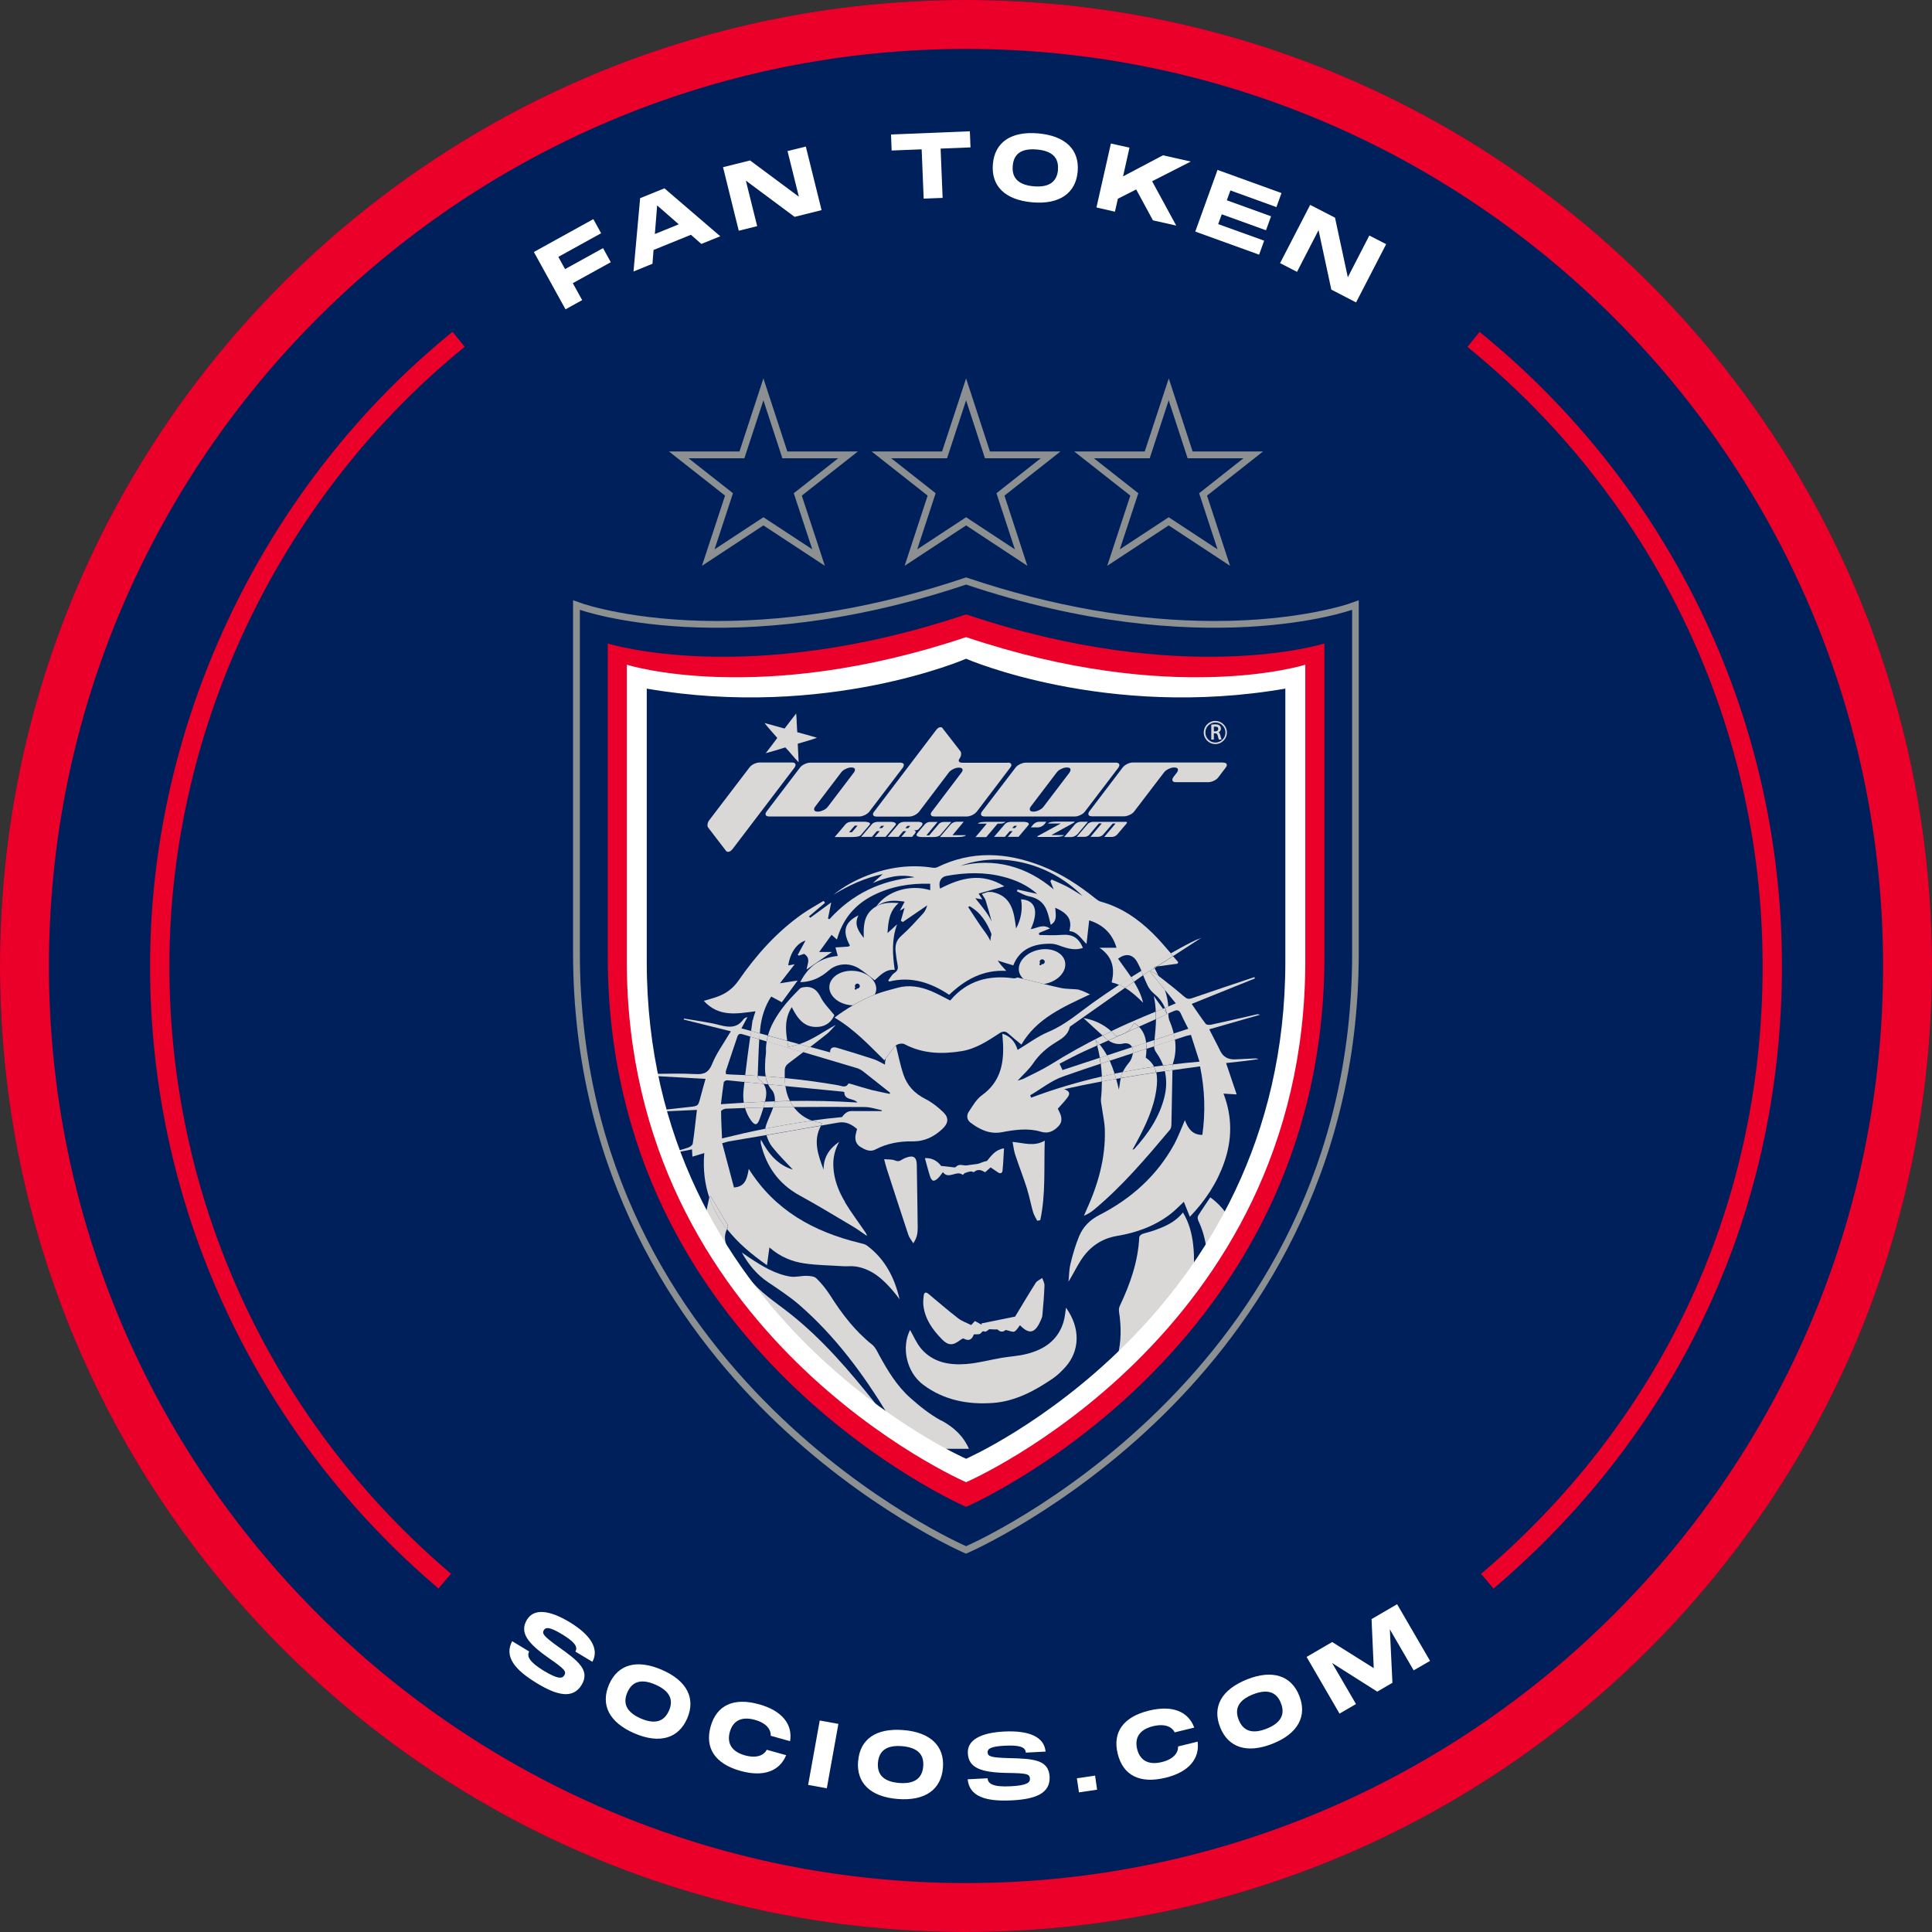 <svg xmlns="http://www.w3.org/2000/svg" width="100" height="100" viewBox="0 0 100 100" fill="none"><rect x="0" y="0" width="100" height="100" fill="#333333" stroke="none"/><g clip-path="url(#clip0_101_22112)"><path d="M50 100C77.614 100 100 77.614 100 50C100 22.386 77.614 0 50 0C22.386 0 0 22.386 0 50C0 77.614 22.386 100 50 100Z" fill="#00205C"></path><path d="M50 2.533C76.171 2.533 97.467 23.829 97.467 50C97.467 76.171 76.171 97.467 50 97.467C23.829 97.467 2.533 76.171 2.533 50C2.533 23.829 23.829 2.533 50 2.533ZM50 0C22.386 0 0 22.386 0 50C0 77.614 22.386 100 50 100C77.614 100 100 77.614 100 50C100 22.386 77.614 0 50 0Z" fill="#EA0029"></path><path d="M70.338 31.067L69.867 31.233C69.843 31.243 67.276 32.143 62.871 32.143C58.791 32.143 54.5 31.395 50.119 29.924L50.005 29.886L49.891 29.924C45.51 31.395 41.214 32.143 37.133 32.143C32.729 32.143 30.162 31.243 30.133 31.233L29.662 31.067V49.343C29.662 60.867 35.153 68.686 39.762 73.214C44.748 78.119 49.814 80.333 49.862 80.357L50 80.419L50.138 80.357C50.191 80.333 55.252 78.119 60.233 73.214C64.838 68.681 70.329 60.862 70.329 49.343V31.067H70.338Z" fill="#8C9091"></path><path d="M46.824 29.286L50.005 27.195L53.176 29.286L51.991 25.653L54.891 23.367H51.238L50.005 19.586L48.762 23.367H45.114L48.014 25.653L46.824 29.286Z" fill="#8C9091"></path><path d="M36.333 29.286L39.514 27.195L42.695 29.286L41.5 25.653L44.405 23.367H40.752L39.514 19.586L38.276 23.367H34.624L37.529 25.653L36.333 29.286Z" fill="#8C9091"></path><path d="M57.31 29.286L60.491 27.195L63.667 29.286L62.476 25.653L65.376 23.367H61.729L60.495 19.586L59.252 23.367H55.6L58.505 25.653L57.31 29.286Z" fill="#8C9091"></path><path d="M50.005 30.257C37.791 34.357 30.014 31.562 30.014 31.562V49.338C30.014 71.405 50.005 80.029 50.005 80.029C50.005 80.029 69.986 71.405 69.986 49.338V31.562C69.986 31.562 62.219 34.357 50.005 30.257Z" fill="#00205C"></path><path d="M53.871 23.719H50.981L50.005 20.719L49.019 23.719H46.129L48.429 25.529L47.476 28.433L50.005 26.772L52.529 28.433L51.576 25.529L53.871 23.719Z" fill="#00205C"></path><path d="M43.386 23.719H40.495L39.514 20.719L38.529 23.719H35.638L37.938 25.529L36.986 28.433L39.514 26.772L42.043 28.433L41.086 25.529L43.386 23.719Z" fill="#00205C"></path><path d="M64.362 23.719H61.471L60.491 20.719L59.51 23.719H56.619L58.919 25.529L57.962 28.433L60.491 26.772L63.019 28.433L62.067 25.529L64.362 23.719Z" fill="#00205C"></path><path d="M50.005 31.8C38.667 35.605 31.457 33.305 31.457 33.305V49.51C31.457 69.991 50.005 77.996 50.005 77.996C50.005 77.996 68.552 69.991 68.552 49.51V33.305C68.552 33.305 61.338 35.605 50.005 31.8ZM67.457 49.548C67.457 69.081 50.005 76.715 50.005 76.715C50.005 76.715 32.548 69.076 32.548 49.548V34.615C42.367 36.31 50.005 32.981 50.005 32.981C50.005 32.981 57.638 36.31 67.457 34.615V49.548Z" fill="#EA0029"></path><path d="M37.91 43.953C37.838 44.043 37.767 44.091 37.686 44.091C37.643 44.091 37.61 44.076 37.581 44.043L36.667 42.852C36.633 42.819 36.619 42.772 36.619 42.71C36.619 42.619 36.648 42.538 36.7 42.467L38.795 39.719C38.848 39.648 38.924 39.591 39.029 39.538C39.133 39.491 39.233 39.467 39.324 39.467H40.991C41.114 39.467 41.176 39.51 41.176 39.595C41.176 39.633 41.157 39.676 41.129 39.724L37.91 43.957V43.953Z" fill="#D9D8D6"></path><path d="M46.586 39.472C46.714 39.472 46.781 39.514 46.781 39.6C46.781 39.638 46.767 39.681 46.733 39.729L45 42.005C44.948 42.076 44.871 42.134 44.767 42.186C44.662 42.234 44.567 42.262 44.481 42.262H39.819C39.691 42.262 39.624 42.219 39.624 42.134C39.624 42.096 39.643 42.053 39.672 42.01L41.405 39.734C41.457 39.662 41.533 39.605 41.638 39.553C41.743 39.505 41.838 39.476 41.924 39.476H46.586V39.472ZM44.205 39.976C44.238 39.929 44.252 39.891 44.252 39.848C44.252 39.762 44.191 39.724 44.067 39.724C43.976 39.724 43.876 39.748 43.772 39.8C43.667 39.848 43.591 39.91 43.538 39.981L42.191 41.753C42.157 41.8 42.138 41.838 42.138 41.881C42.138 41.967 42.2 42.01 42.324 42.01C42.414 42.01 42.514 41.986 42.619 41.934C42.724 41.886 42.8 41.824 42.852 41.753L44.2 39.981L44.205 39.976Z" fill="#D9D8D6"></path><path d="M52.153 39.471C52.281 39.471 52.348 39.514 52.348 39.6C52.348 39.638 52.329 39.681 52.291 39.729L50.562 42.005C50.505 42.076 50.429 42.133 50.329 42.186C50.229 42.233 50.129 42.262 50.038 42.262H48.371C48.243 42.262 48.176 42.219 48.176 42.133C48.176 42.095 48.195 42.053 48.233 42.01L49.767 39.986C49.805 39.938 49.824 39.9 49.824 39.857C49.824 39.772 49.762 39.733 49.629 39.733C49.538 39.733 49.438 39.757 49.338 39.81C49.238 39.857 49.157 39.919 49.105 39.991L47.572 42.014C47.514 42.086 47.438 42.143 47.338 42.195C47.233 42.243 47.138 42.267 47.048 42.267H45.381C45.252 42.267 45.186 42.224 45.186 42.138C45.186 42.1 45.205 42.057 45.243 42.014L48.462 37.776C48.533 37.686 48.605 37.638 48.686 37.638C48.729 37.638 48.757 37.653 48.781 37.686L49.705 38.876C49.733 38.91 49.748 38.957 49.748 39.019C49.748 39.105 49.719 39.186 49.667 39.262C49.638 39.295 49.624 39.329 49.624 39.362C49.624 39.443 49.691 39.481 49.833 39.481H52.167L52.153 39.471Z" fill="#D9D8D6"></path><path d="M57.743 39.472C57.871 39.472 57.938 39.514 57.938 39.6C57.938 39.638 57.919 39.681 57.891 39.729L56.157 42.005C56.105 42.076 56.029 42.134 55.924 42.186C55.819 42.234 55.724 42.262 55.638 42.262H50.971C50.843 42.262 50.776 42.219 50.776 42.134C50.776 42.096 50.791 42.053 50.824 42.01L52.562 39.734C52.614 39.662 52.691 39.605 52.795 39.553C52.9 39.505 52.995 39.476 53.081 39.476H57.743V39.472ZM55.362 39.976C55.395 39.929 55.41 39.891 55.41 39.848C55.41 39.762 55.348 39.724 55.224 39.724C55.133 39.724 55.033 39.748 54.929 39.8C54.824 39.848 54.748 39.91 54.695 39.981L53.348 41.753C53.314 41.8 53.3 41.838 53.3 41.881C53.3 41.967 53.362 42.01 53.486 42.01C53.581 42.01 53.676 41.986 53.781 41.934C53.886 41.886 53.962 41.824 54.014 41.753L55.362 39.981V39.976Z" fill="#D9D8D6"></path><path d="M63.305 39.472C63.433 39.472 63.5 39.514 63.5 39.6C63.5 39.638 63.481 39.681 63.443 39.729L63.062 40.233C63.01 40.305 62.933 40.362 62.829 40.414C62.724 40.462 62.629 40.486 62.533 40.486H60.867C60.743 40.486 60.681 40.443 60.681 40.357C60.681 40.319 60.695 40.276 60.729 40.229L60.924 39.976C60.957 39.929 60.971 39.891 60.971 39.848C60.971 39.762 60.905 39.724 60.776 39.724C60.686 39.724 60.59 39.748 60.486 39.8C60.381 39.848 60.305 39.91 60.252 39.976L58.71 41.995C58.657 42.067 58.581 42.129 58.476 42.176C58.371 42.224 58.276 42.252 58.181 42.252H56.519C56.395 42.252 56.333 42.21 56.333 42.124C56.333 42.086 56.348 42.043 56.381 42L58.11 39.724C58.162 39.653 58.243 39.595 58.343 39.543C58.443 39.495 58.543 39.467 58.633 39.467H63.295L63.305 39.472Z" fill="#D9D8D6"></path><path d="M41.21 36.934C41.243 37.252 41.238 37.576 41.267 37.9C41.61 37.991 41.948 38.081 42.286 38.186C41.962 38.31 41.619 38.391 41.291 38.495C41.305 38.814 41.319 39.138 41.338 39.457C41.095 39.21 40.891 38.934 40.648 38.686C40.31 38.791 39.976 38.895 39.633 38.986C39.833 38.724 40.038 38.462 40.233 38.195C40.01 37.938 39.781 37.691 39.572 37.424C39.919 37.514 40.262 37.614 40.61 37.71C40.81 37.453 41.005 37.186 41.21 36.929V36.934Z" fill="#D9D8D6"></path><path d="M63.162 38.053C63.148 37.986 63.119 37.934 63.076 37.905C63.143 37.872 63.195 37.805 63.195 37.715C63.195 37.653 63.172 37.596 63.129 37.557C63.076 37.51 63.005 37.491 62.9 37.491C62.834 37.491 62.762 37.495 62.71 37.505H62.695V38.281H62.829V37.957H62.9C62.943 37.957 62.967 37.967 62.986 37.986C63.005 38.005 63.019 38.038 63.033 38.086C63.053 38.181 63.072 38.243 63.086 38.272V38.281H63.233L63.219 38.253C63.219 38.253 63.186 38.157 63.162 38.053ZM62.829 37.61C62.829 37.61 62.872 37.61 62.905 37.61C62.953 37.61 62.991 37.619 63.019 37.638C63.043 37.657 63.057 37.686 63.057 37.729C63.057 37.767 63.043 37.795 63.019 37.819C62.995 37.838 62.957 37.853 62.91 37.853H62.829V37.614V37.61Z" fill="#D9D8D6"></path><path d="M63.329 37.491C63.219 37.381 63.072 37.315 62.905 37.315C62.738 37.315 62.591 37.381 62.481 37.491C62.372 37.6 62.305 37.748 62.305 37.914C62.305 38.081 62.372 38.229 62.481 38.338C62.591 38.448 62.738 38.514 62.905 38.514C63.072 38.514 63.219 38.448 63.329 38.338C63.438 38.229 63.505 38.081 63.505 37.914C63.505 37.748 63.438 37.6 63.329 37.491ZM63.276 38.281C63.181 38.376 63.053 38.434 62.91 38.434C62.767 38.434 62.633 38.376 62.543 38.281C62.448 38.186 62.391 38.057 62.391 37.914C62.391 37.772 62.448 37.638 62.543 37.548C62.638 37.453 62.767 37.395 62.91 37.395C63.053 37.395 63.186 37.453 63.276 37.548C63.372 37.643 63.429 37.772 63.429 37.914C63.429 38.057 63.372 38.191 63.276 38.281Z" fill="#D9D8D6"></path><path fill-rule="evenodd" clip-rule="evenodd" d="M61.757 64.419C61.691 63.843 61.548 63.286 61.229 62.757C60.81 63.286 60.238 63.514 59.653 63.715C59.476 63.776 59.291 63.81 59.114 63.876C59.053 63.9 58.967 63.986 58.967 64.048C58.905 65.31 58.495 66.462 57.962 67.591C57.914 67.686 57.905 67.814 57.924 67.919C58.043 68.695 58.033 69.433 57.862 70.133C59.21 68.834 60.567 67.291 61.795 65.481C61.81 65.133 61.8 64.776 61.757 64.419Z" fill="#D9D8D6"></path><path fill-rule="evenodd" clip-rule="evenodd" d="M48.714 73.529C48.138 73.214 47.61 72.795 47.119 72.357C46.424 71.738 45.943 70.943 45.5 70.129C45.4 69.943 45.3 69.724 45.143 69.6C44.252 68.891 43.581 68.01 42.976 67.057C42.772 66.738 42.529 66.433 42.257 66.167C42.148 66.057 41.919 66.043 41.748 66.038C41.467 66.033 41.176 66.119 40.905 66.076C40.119 65.948 39.453 65.538 38.8 65.105C38.662 65.014 38.529 64.919 38.395 64.829C38.738 65.443 39.162 65.967 39.748 66.362C40.295 66.733 40.852 67.095 41.352 67.524C43.219 69.143 44.672 71.105 45.948 73.205C45.986 73.267 46.019 73.329 46.057 73.391C47.057 74.086 47.934 74.614 48.605 74.99H50.153C49.857 74.324 49.372 73.876 48.724 73.524L48.714 73.529Z" fill="#D9D8D6"></path><path fill-rule="evenodd" clip-rule="evenodd" d="M55.057 68.39C54.776 69.367 54.048 69.857 53.119 70.085C52.705 70.19 52.272 70.209 51.848 70.281C51.238 70.385 50.638 70.552 50.029 70.6C49.148 70.671 48.295 70.528 47.681 69.809C47.434 69.519 47.286 69.152 47.105 68.838C46.648 69.738 46.914 71.019 47.781 71.671C48.857 72.481 50.124 72.714 51.419 72.614C52.553 72.528 53.557 71.99 54.491 71.352C54.738 71.181 54.962 70.966 55.162 70.738C55.881 69.924 55.943 68.752 55.176 67.686C55.138 67.914 55.124 68.157 55.057 68.381V68.39Z" fill="#D9D8D6"></path><path fill-rule="evenodd" clip-rule="evenodd" d="M48.738 69.305C49.076 69.652 49.31 69.662 49.7 69.362C49.752 69.324 49.838 69.266 49.871 69.281C50.186 69.457 50.329 69.286 50.405 69.067C50.538 69.057 50.648 69.076 50.729 69.038C50.81 68.995 50.824 68.857 50.981 68.924C51.033 68.948 51.148 68.833 51.205 68.8C51.319 68.805 51.414 68.809 51.505 68.814C51.553 68.814 51.619 68.8 51.643 68.824C51.814 68.99 51.967 68.914 52.057 68.838C52.262 68.881 52.41 68.962 52.505 68.919C52.624 68.862 52.7 68.705 52.795 68.595C53.257 69.071 53.557 69.019 53.838 68.409C53.886 68.305 53.943 68.195 53.953 68.081C54 67.567 54.043 67.052 54.062 66.538C54.067 66.409 53.986 66.276 53.948 66.147C53.833 66.233 53.676 66.29 53.605 66.405C53.243 66.976 52.9 67.557 52.543 68.147C51.995 68.257 51.395 68.381 50.8 68.5C50.8 68.524 50.805 68.543 50.81 68.567C50.695 68.505 50.581 68.443 50.462 68.376C50.391 68.457 50.329 68.519 50.267 68.586C50.033 68.466 49.786 68.386 49.591 68.233C49.067 67.828 48.567 67.395 48.057 66.971C47.938 66.871 47.833 66.876 47.814 67.047C47.791 67.224 47.776 67.405 47.795 67.581C47.881 68.271 48.257 68.809 48.729 69.295L48.738 69.305Z" fill="#D9D8D6"></path><path fill-rule="evenodd" clip-rule="evenodd" d="M47.262 64.362C47.472 64.071 47.5 63.809 47.5 63.543C47.491 62.462 47.467 61.376 47.453 60.295C47.448 59.89 47.276 59.776 46.891 59.924C46.815 59.952 46.738 59.986 46.676 60.028C46.557 60.109 46.462 60.124 46.315 60.062C46.167 60 45.986 60.019 45.762 60C45.824 60.228 45.853 60.357 45.895 60.486C46.267 61.633 46.638 62.781 47.019 63.924C47.067 64.067 47.172 64.186 47.276 64.362H47.262Z" fill="#D9D8D6"></path><path fill-rule="evenodd" clip-rule="evenodd" d="M53.167 61.571C53.291 61.952 53.357 62.352 53.472 62.738C53.519 62.895 53.61 63.038 53.686 63.186C53.738 63.176 53.791 63.167 53.843 63.157C54.133 61.814 54.029 60.448 54.076 59.038C53.524 59.362 52.995 59.157 52.41 59.105C52.462 59.362 52.481 59.576 52.548 59.771C52.748 60.371 52.981 60.967 53.172 61.567L53.167 61.571Z" fill="#D9D8D6"></path><path fill-rule="evenodd" clip-rule="evenodd" d="M48.319 61.109C48.386 61.124 48.486 61.043 48.553 60.981C48.643 60.895 48.71 60.79 48.805 60.671C49.11 61.076 49.51 60.543 49.834 60.814C49.838 60.819 49.905 60.733 49.948 60.714C50.043 60.676 50.143 60.648 50.243 60.633C50.3 60.624 50.391 60.686 50.419 60.662C50.619 60.486 50.81 60.571 50.991 60.676C51.091 60.586 51.176 60.509 51.272 60.424C51.405 60.514 51.529 60.595 51.653 60.681C51.776 60.767 51.876 60.724 51.891 60.59C51.929 60.214 51.943 59.838 51.967 59.438C51.514 59.505 51.314 59.819 51.086 60.09C50.934 60.119 50.8 60.176 50.662 60.228C50.61 60.248 50.553 60.248 50.495 60.257C50.329 60.281 50.167 60.3 50 60.324C49.824 60.324 49.638 60.219 49.462 60.409C49.443 60.428 49.386 60.424 49.343 60.419C49.153 60.4 48.962 60.376 48.71 60.347C48.543 60.119 48.272 59.924 47.872 59.943C47.967 60.281 48.043 60.59 48.143 60.9C48.167 60.986 48.238 61.1 48.31 61.114L48.319 61.109Z" fill="#D9D8D6"></path><path fill-rule="evenodd" clip-rule="evenodd" d="M45.714 73.162C45.581 72.99 45.453 72.819 45.314 72.648C43.971 70.962 42.576 69.324 40.876 67.981C40.148 67.405 39.348 66.905 38.767 66.162C38.381 65.671 38.014 65.162 37.695 64.629C37.51 64.324 37.453 63.967 37.629 63.619C37.233 63.124 36.924 62.581 36.719 61.981C36.714 61.99 36.71 62 36.705 62.01C36.648 62.281 36.591 62.548 36.533 62.819C39.124 67.743 42.843 71.109 45.714 73.162Z" fill="#D9D8D6"></path><path fill-rule="evenodd" clip-rule="evenodd" d="M45.352 51.243C45.395 50.753 44.886 50.305 44.214 50.253C43.548 50.195 42.971 50.553 42.929 51.043C42.886 51.533 43.395 51.981 44.067 52.033C44.095 52.033 44.119 52.033 44.148 52.033C44.514 51.819 44.891 51.633 45.281 51.476C45.319 51.4 45.343 51.324 45.352 51.238V51.243ZM44.376 51.172C44.376 51.172 44.352 51.172 44.343 51.167C44.343 51.167 44.343 51.167 44.343 51.172C44.343 51.2 44.319 51.224 44.291 51.224C44.262 51.224 44.238 51.2 44.238 51.172C44.238 51.148 44.252 51.124 44.276 51.119C44.262 51.095 44.248 51.072 44.248 51.038C44.248 50.967 44.305 50.91 44.376 50.91C44.448 50.91 44.505 50.967 44.505 51.038C44.505 51.11 44.448 51.167 44.376 51.167V51.172Z" fill="#D9D8D6"></path><path fill-rule="evenodd" clip-rule="evenodd" d="M54.129 50.914C54.786 50.772 55.229 50.262 55.124 49.776C55.019 49.295 54.4 49.019 53.743 49.167C53.086 49.31 52.643 49.819 52.748 50.3C52.781 50.443 52.862 50.567 52.972 50.667C53.324 50.752 53.676 50.843 54.024 50.929C54.057 50.924 54.095 50.919 54.129 50.914ZM53.852 49.962C53.824 49.962 53.8 49.938 53.8 49.91C53.8 49.886 53.814 49.862 53.838 49.857C53.819 49.833 53.814 49.81 53.814 49.781C53.814 49.71 53.872 49.653 53.943 49.653C54.014 49.653 54.076 49.71 54.076 49.781C54.076 49.852 54.019 49.91 53.943 49.91C53.934 49.91 53.919 49.91 53.91 49.905C53.91 49.938 53.886 49.962 53.857 49.962H53.852Z" fill="#D9D8D6"></path><path fill-rule="evenodd" clip-rule="evenodd" d="M57.752 53.624C57.852 53.609 57.943 53.586 58.029 53.557C58.1 53.524 58.167 53.495 58.238 53.462C58.434 53.352 58.591 53.186 58.695 52.947C58.791 53 58.876 53.067 58.948 53.143C59.243 53.009 59.533 52.881 59.829 52.748C59.829 52.619 59.829 52.49 59.819 52.362C59.595 52.457 59.371 52.547 59.153 52.638C58.6 52.871 58.053 53.114 57.514 53.376C57.6 53.452 57.681 53.533 57.748 53.619L57.752 53.624Z" fill="#D9D8D6"></path><path fill-rule="evenodd" clip-rule="evenodd" d="M58.619 54.238C58.619 54.238 58.605 54.215 58.6 54.2C58.167 54.343 57.733 54.486 57.295 54.629C57.343 54.719 57.391 54.81 57.434 54.905C57.834 54.772 58.233 54.643 58.633 54.51C58.648 54.405 58.643 54.31 58.619 54.238Z" fill="#D9D8D6"></path><path fill-rule="evenodd" clip-rule="evenodd" d="M62.2 48.533C61.81 48.676 61.453 48.876 61.091 49.071C60.924 49.162 60.762 49.257 60.6 49.347C60.638 49.395 60.681 49.438 60.719 49.486C61.219 49.166 61.71 48.847 62.2 48.528V48.533Z" fill="#D9D8D6"></path><path fill-rule="evenodd" clip-rule="evenodd" d="M60.295 52.171C60.262 52.186 60.229 52.2 60.195 52.214C60.257 52.295 60.319 52.386 60.381 52.476C60.357 52.367 60.329 52.267 60.291 52.176L60.295 52.171Z" fill="#D9D8D6"></path><path fill-rule="evenodd" clip-rule="evenodd" d="M59.343 54.286C59.472 54.243 59.605 54.2 59.733 54.162C59.733 54.11 59.733 54.052 59.733 53.995C59.738 53.938 59.748 53.881 59.752 53.829C59.61 53.876 59.467 53.924 59.324 53.971C59.338 54.072 59.343 54.181 59.343 54.291V54.286Z" fill="#D9D8D6"></path><path fill-rule="evenodd" clip-rule="evenodd" d="M59.843 55.505C59.991 55.481 60.143 55.462 60.291 55.438C60.267 55.343 60.238 55.243 60.205 55.148C60.048 55.166 59.891 55.186 59.733 55.209C59.781 55.305 59.819 55.4 59.843 55.5V55.505Z" fill="#D9D8D6"></path><path fill-rule="evenodd" clip-rule="evenodd" d="M58.11 55.49C57.967 55.519 57.829 55.543 57.686 55.571C57.714 55.662 57.743 55.752 57.767 55.843C57.848 55.828 57.924 55.814 58 55.804C58.014 55.738 58.033 55.671 58.057 55.605C58.072 55.566 58.091 55.528 58.11 55.495V55.49Z" fill="#D9D8D6"></path><path fill-rule="evenodd" clip-rule="evenodd" d="M60.295 51.238C60.481 51.467 60.667 51.7 60.857 51.933C60.724 51.986 60.595 52.043 60.472 52.095C60.481 52.214 60.481 52.333 60.472 52.457C60.557 52.419 60.638 52.381 60.719 52.348C60.929 52.252 61.038 52.276 61.133 52.49C61.248 52.757 61.391 53.014 61.505 53.248C61.253 53.329 61 53.414 60.748 53.495C60.772 53.6 60.795 53.705 60.81 53.809C61.01 53.743 61.205 53.681 61.405 53.619C61.472 53.595 61.543 53.59 61.643 53.567C61.786 54.014 61.929 54.457 62.086 54.952C61.619 54.99 61.157 55.038 60.695 55.095C60.681 55.162 60.681 55.229 60.681 55.3C60.681 55.333 60.681 55.362 60.681 55.391C61.157 55.324 61.638 55.257 62.114 55.195C62.362 56.395 62.4 57.557 62.233 58.743C61.672 58.743 61.476 58.348 61.329 57.981C61.148 58.395 60.986 58.843 60.762 59.252C59.867 60.871 58.538 62.052 56.91 62.886C56.4 63.148 56.053 63.505 55.848 64.005C55.662 64.457 55.524 64.933 55.41 65.409C55.334 65.71 55.338 66.029 55.305 66.338C55.533 65.976 55.71 65.6 55.929 65.257C56.372 64.562 56.976 64.114 57.819 63.971C58.819 63.805 59.762 63.467 60.576 62.843C60.824 62.652 61.043 62.419 61.276 62.205C61.372 62.443 61.472 62.695 61.586 62.981C62.391 62.143 62.991 61.229 63.362 60.176C63.776 58.995 63.791 57.809 63.329 56.605C63.562 56.619 63.762 56.629 64.01 56.648C63.819 56.086 63.648 55.567 63.462 55.024C63.767 54.99 64.043 54.962 64.314 54.929C64.591 54.895 64.862 54.857 65.138 54.819C65.062 54.786 64.991 54.781 64.919 54.786C64.586 54.8 64.257 54.819 63.924 54.833C63.553 54.849 63.292 54.692 63.143 54.362C63.086 54.238 63.024 54.119 62.962 54C62.843 53.767 62.724 53.533 62.591 53.276C63.491 53.019 64.353 52.771 65.215 52.524C65.143 52.49 65.081 52.495 65.019 52.51C64.243 52.686 63.467 52.871 62.686 53.038C62.595 53.057 62.448 53.048 62.405 52.99C62.157 52.667 61.934 52.324 61.681 51.962C62.786 51.514 63.872 51.081 64.957 50.643C64.948 50.619 64.933 50.595 64.924 50.576C63.848 50.938 62.772 51.295 61.695 51.667C61.529 51.724 61.434 51.705 61.295 51.586C60.886 51.229 60.457 50.891 60.024 50.557C60 50.538 59.967 50.519 59.938 50.5C60.019 50.657 60.091 50.805 60.162 50.952C60.21 51.052 60.248 51.157 60.286 51.262L60.295 51.238Z" fill="#D9D8D6"></path><path fill-rule="evenodd" clip-rule="evenodd" d="M53.372 56.819C53.357 56.776 53.338 56.733 53.324 56.69C53.891 56.362 54.419 55.928 55.024 55.719C55.672 55.49 56.319 55.271 56.967 55.057C56.953 54.957 56.938 54.852 56.919 54.752C56.281 54.962 55.643 55.171 54.995 55.386C54.962 55.314 54.91 55.2 54.843 55.057C55.286 54.833 55.714 54.595 56.162 54.395C56.367 54.3 56.576 54.209 56.786 54.114C56.757 54.014 56.733 53.914 56.7 53.814C56.776 53.89 56.848 53.971 56.914 54.057C57.067 53.99 57.219 53.919 57.372 53.852C57.319 53.814 57.267 53.776 57.214 53.733C57.167 53.69 57.114 53.643 57.067 53.6C56.153 54.057 55.257 54.552 54.381 55.1C53.934 55.376 53.453 55.595 52.981 55.833C52.905 55.871 52.819 55.886 52.672 55.933C52.972 55.609 53.257 55.357 53.462 55.057C53.781 54.586 54.181 54.233 54.662 53.943C54.962 53.762 55.281 53.566 55.367 53.171C55.376 53.133 55.424 53.105 55.462 53.081C56.381 52.433 57.3 51.79 58.233 51.128C58.138 51.071 58.033 51.019 57.929 50.971C57.467 51.276 57.01 51.586 56.557 51.909C55.819 52.438 55.138 53.043 54.276 53.404C53.705 53.643 53.2 54.028 52.672 54.343C52.543 53.909 52.276 53.619 51.881 53.505C51.895 53.69 51.91 53.876 51.919 54.066C51.962 55.109 51.748 56.028 50.824 56.69C50.533 56.9 50.338 57.252 50.133 57.562C50.019 57.738 50.048 57.966 50.224 58.1C50.705 58.466 51.229 58.724 51.867 58.6C52.538 58.476 53.219 58.376 53.891 58.581C54.272 58.695 54.543 58.538 54.781 58.3C55.019 58.057 54.953 57.776 54.81 57.505C54.791 57.466 54.772 57.424 54.752 57.386C54.919 57.2 55.086 57.024 55.233 56.833C55.362 56.671 55.434 56.495 55.081 56.376C55.733 56.228 56.381 56.095 57.029 55.976C57.029 55.89 57.029 55.804 57.029 55.719C55.791 56.005 54.576 56.362 53.376 56.814L53.372 56.819Z" fill="#D9D8D6"></path><path fill-rule="evenodd" clip-rule="evenodd" d="M59.757 50.109C59.8 50.081 59.843 50.052 59.886 50.028C59.834 50.033 59.781 50.043 59.724 50.052C59.733 50.071 59.743 50.09 59.753 50.114L59.757 50.109Z" fill="#D9D8D6"></path><path fill-rule="evenodd" clip-rule="evenodd" d="M59.167 50.476C59.133 50.4 59.105 50.324 59.072 50.252C58.895 50.362 58.719 50.471 58.543 50.581C58.595 50.657 58.643 50.733 58.691 50.814C58.848 50.705 59.01 50.59 59.167 50.476Z" fill="#D9D8D6"></path><path fill-rule="evenodd" clip-rule="evenodd" d="M60.7 55.09C60.533 55.109 60.367 55.133 60.2 55.152C60.233 55.248 60.262 55.343 60.286 55.443C60.414 55.424 60.548 55.405 60.681 55.386C60.681 55.357 60.681 55.324 60.681 55.295C60.681 55.228 60.681 55.157 60.695 55.09H60.7Z" fill="#D9D8D6"></path><path fill-rule="evenodd" clip-rule="evenodd" d="M57.691 55.571C57.471 55.619 57.248 55.671 57.029 55.719C57.029 55.805 57.029 55.89 57.029 55.976C57.276 55.928 57.524 55.886 57.767 55.843C57.743 55.752 57.714 55.662 57.686 55.571H57.691Z" fill="#D9D8D6"></path><path fill-rule="evenodd" clip-rule="evenodd" d="M57.752 53.624C57.681 53.538 57.6 53.457 57.519 53.381C57.367 53.452 57.219 53.524 57.072 53.6C57.119 53.643 57.172 53.69 57.219 53.733C57.272 53.776 57.324 53.819 57.376 53.852C57.595 53.752 57.814 53.657 58.033 53.557C57.948 53.586 57.852 53.609 57.757 53.624H57.752Z" fill="#D9D8D6"></path><path fill-rule="evenodd" clip-rule="evenodd" d="M60.386 52.471C60.319 52.381 60.257 52.295 60.2 52.209C60.076 52.262 59.948 52.314 59.829 52.362C59.834 52.49 59.838 52.619 59.838 52.748C60.053 52.652 60.267 52.557 60.481 52.457C60.486 52.333 60.481 52.214 60.481 52.095C60.424 52.119 60.362 52.143 60.305 52.167C60.343 52.257 60.372 52.357 60.395 52.467L60.386 52.471Z" fill="#D9D8D6"></path><path fill-rule="evenodd" clip-rule="evenodd" d="M57.3 54.628C57.176 54.671 57.053 54.709 56.929 54.752C56.948 54.852 56.962 54.957 56.976 55.057C57.129 55.005 57.286 54.957 57.438 54.905C57.395 54.809 57.352 54.719 57.3 54.628Z" fill="#D9D8D6"></path><path fill-rule="evenodd" clip-rule="evenodd" d="M56.705 53.819C56.733 53.919 56.762 54.019 56.791 54.119C56.833 54.1 56.876 54.081 56.919 54.062C56.852 53.981 56.781 53.9 56.705 53.819Z" fill="#D9D8D6"></path><path fill-rule="evenodd" clip-rule="evenodd" d="M58.11 55.49C58.091 55.529 58.072 55.562 58.057 55.6C58.033 55.667 58.014 55.733 58 55.8C58.614 55.695 59.229 55.595 59.838 55.505C59.814 55.405 59.781 55.305 59.729 55.214C59.186 55.295 58.643 55.386 58.105 55.49H58.11Z" fill="#D9D8D6"></path><path fill-rule="evenodd" clip-rule="evenodd" d="M59.167 50.476C59.276 50.4 59.381 50.324 59.491 50.248C59.762 50.586 60.029 50.909 60.291 51.238C60.252 51.133 60.214 51.033 60.167 50.928C60.1 50.781 60.024 50.629 59.943 50.476C59.824 50.4 59.686 50.338 59.529 50.252C59.605 50.205 59.681 50.157 59.752 50.105C59.743 50.086 59.733 50.067 59.724 50.043C59.781 50.033 59.829 50.029 59.886 50.019C60.167 49.838 60.443 49.662 60.714 49.481C60.676 49.433 60.633 49.39 60.595 49.343C60.081 49.633 59.572 49.933 59.067 50.243C59.1 50.319 59.133 50.395 59.162 50.467L59.167 50.476Z" fill="#D9D8D6"></path><path fill-rule="evenodd" clip-rule="evenodd" d="M59.733 53.99C59.729 54.047 59.724 54.105 59.733 54.157C60.091 54.043 60.453 53.924 60.815 53.809C60.8 53.705 60.781 53.6 60.753 53.495C60.419 53.605 60.086 53.714 59.757 53.824C59.753 53.881 59.743 53.938 59.738 53.99H59.733Z" fill="#D9D8D6"></path><path fill-rule="evenodd" clip-rule="evenodd" d="M58.695 52.952C58.591 53.19 58.434 53.352 58.238 53.466C58.476 53.362 58.71 53.252 58.948 53.147C58.872 53.076 58.791 53.005 58.695 52.952Z" fill="#D9D8D6"></path><path fill-rule="evenodd" clip-rule="evenodd" d="M58.691 50.814C58.643 50.738 58.595 50.657 58.543 50.581C58.338 50.71 58.138 50.843 57.934 50.976C58.038 51.024 58.138 51.072 58.238 51.133C58.391 51.029 58.538 50.919 58.691 50.814Z" fill="#D9D8D6"></path><path fill-rule="evenodd" clip-rule="evenodd" d="M59.324 53.962C59.081 54.043 58.843 54.119 58.6 54.2C58.605 54.214 58.614 54.224 58.619 54.238C58.648 54.309 58.653 54.41 58.633 54.51C58.867 54.433 59.105 54.357 59.338 54.281C59.338 54.167 59.333 54.062 59.319 53.962H59.324Z" fill="#D9D8D6"></path><path fill-rule="evenodd" clip-rule="evenodd" d="M39.624 55.714C39.491 55.705 39.353 55.695 39.219 55.685C39.219 55.685 39.219 55.685 39.219 55.69C39.219 55.752 39.243 55.847 39.286 55.876C39.386 55.943 39.462 56.019 39.519 56.1C39.6 56.109 39.676 56.114 39.757 56.124C39.691 55.99 39.648 55.852 39.624 55.714Z" fill="#D9D8D6"></path><path fill-rule="evenodd" clip-rule="evenodd" d="M39.681 53.905C39.695 53.8 39.719 53.7 39.748 53.6C39.605 53.562 39.467 53.524 39.324 53.486C39.315 53.586 39.305 53.686 39.3 53.791C39.429 53.829 39.553 53.867 39.681 53.905Z" fill="#D9D8D6"></path><path fill-rule="evenodd" clip-rule="evenodd" d="M35.843 59.867C35.953 59.834 36.057 59.8 36.157 59.772C36.252 59.743 36.352 59.715 36.453 59.681C36.381 60.543 36.481 61.3 36.714 61.986C36.724 61.967 36.743 61.948 36.772 61.9C37.081 62.419 37.376 62.914 37.667 63.41C37.686 63.448 37.686 63.519 37.667 63.553C37.653 63.576 37.643 63.595 37.633 63.619C38.181 64.314 38.891 64.924 39.7 65.486C39.743 65.153 39.781 64.881 39.824 64.567C40.376 65.048 40.991 65.305 41.648 65.395C42.3 65.491 42.967 65.495 43.624 65.538C43.857 65.553 44.095 65.519 44.319 65.557C45.138 65.695 45.71 66.219 46.224 66.819C46.343 66.957 46.453 67.105 46.562 67.253C46.305 66.133 45.81 65.167 44.876 64.472C44.776 64.395 44.629 64.367 44.505 64.338C42.119 63.757 40.091 62.643 38.757 60.5C38.648 61.181 38.472 61.419 37.991 61.467C37.791 60.71 37.586 59.948 37.381 59.172C37.538 59.129 37.624 59.1 37.71 59.081C38.367 58.967 39.024 58.857 39.681 58.748C39.662 58.686 39.643 58.624 39.624 58.567C39.61 58.524 39.614 58.472 39.624 58.419C38.876 58.567 38.129 58.738 37.372 58.924C37.352 58.434 37.324 57.972 37.324 57.514C37.324 57.472 37.476 57.391 37.562 57.386C37.9 57.372 38.233 57.357 38.572 57.348C38.548 57.257 38.524 57.167 38.51 57.076C38.11 57.1 37.714 57.124 37.314 57.153C37.367 56.743 37.405 56.381 37.462 56.019C37.467 55.976 37.576 55.91 37.633 55.914C37.938 55.943 38.243 55.976 38.543 56.005C38.557 55.886 38.567 55.767 38.581 55.648C38.348 55.638 38.114 55.629 37.881 55.619C37.786 55.619 37.686 55.605 37.576 55.595C37.576 55.533 37.557 55.476 37.572 55.434C37.767 54.838 37.967 54.248 38.167 53.657C38.214 53.514 38.3 53.491 38.434 53.533C38.572 53.576 38.71 53.614 38.848 53.657C38.862 53.562 38.876 53.467 38.886 53.367C38.714 53.319 38.548 53.276 38.376 53.229C38.481 53.038 38.586 52.838 38.691 52.643C38.6 52.667 38.529 52.7 38.486 52.753C38.172 53.195 37.776 53.195 37.286 53.067C36.667 52.905 36.029 52.829 35.4 52.719C35.4 52.738 35.395 52.753 35.391 52.772C36.195 52.972 37 53.176 37.829 53.381C37.781 53.457 37.743 53.51 37.714 53.562C37.424 54.057 37.081 54.524 36.867 55.053C36.691 55.495 36.467 55.619 36.005 55.595C35.329 55.557 34.653 55.572 33.972 55.581C33.981 55.619 33.986 55.662 33.995 55.7C34.829 55.748 35.667 55.795 36.519 55.843C36.429 56.167 36.338 56.467 36.262 56.767C36.138 57.253 36.143 57.248 35.653 57.3C35.238 57.343 34.824 57.391 34.405 57.438C34.414 57.467 34.419 57.495 34.429 57.524C34.976 57.5 35.524 57.476 36.072 57.448C36 58.053 35.943 58.624 35.857 59.191C35.848 59.272 35.719 59.362 35.629 59.395C35.448 59.457 35.267 59.51 35.081 59.562C35.091 59.586 35.1 59.61 35.105 59.633C35.338 59.586 35.576 59.538 35.819 59.491C35.829 59.629 35.834 59.743 35.838 59.876L35.843 59.867Z" fill="#D9D8D6"></path><path fill-rule="evenodd" clip-rule="evenodd" d="M44.443 55.324C44.524 55.347 44.605 55.4 44.672 55.452C45.114 55.8 45.553 56.148 45.995 56.5C46.019 56.519 46.048 56.543 46.072 56.562C46.062 56.581 46.057 56.6 46.048 56.619C45.738 56.552 45.429 56.495 45.119 56.419C44.772 56.328 44.433 56.219 44.091 56.119C44.033 56.1 43.924 56.071 43.914 56.086C43.776 56.333 43.572 56.205 43.395 56.176C42.471 56.014 41.543 55.89 40.614 55.8C40.619 55.938 40.629 56.076 40.648 56.214C41.643 56.309 42.638 56.405 43.633 56.505C43.653 56.505 43.667 56.519 43.7 56.528C43.7 56.967 44.176 56.824 44.381 57.066C43.214 56.99 42.053 56.967 40.886 56.986C40.948 57.1 41.01 57.205 41.081 57.3C42.305 57.29 43.524 57.29 44.748 57.3C45.048 57.3 45.348 57.405 45.648 57.467C45.643 57.481 45.638 57.495 45.633 57.509C45.191 57.509 44.748 57.509 44.305 57.509C44.172 57.509 44.029 57.495 43.905 57.538C43.776 57.586 43.672 57.695 43.581 57.819C43.067 57.867 42.548 57.928 42.033 58C42.167 58.047 42.305 58.086 42.457 58.109C42.481 58.109 42.505 58.133 42.548 58.157C42.529 58.19 42.51 58.224 42.491 58.262C42.781 58.209 43.072 58.162 43.367 58.109C43.786 58.033 44.067 58.19 44.362 58.438C44.338 58.538 44.305 58.638 44.286 58.743C44.243 58.99 44.305 59.214 44.524 59.357C44.762 59.505 45.033 59.643 45.305 59.5C45.91 59.181 46.562 59.066 47.229 59.076C47.852 59.086 48.338 58.843 48.772 58.438C49.091 58.143 49.129 57.862 48.819 57.562C48.548 57.3 48.233 57.052 47.895 56.881C47.338 56.6 46.953 56.19 46.762 55.619C46.595 55.128 46.5 54.619 46.371 54.109C46.176 54.305 46.019 54.547 45.848 54.786C45.819 54.886 45.805 54.99 45.805 55.105C45.591 55 45.414 54.886 45.224 54.824C44.586 54.614 43.948 54.419 43.305 54.228C43.091 54.166 42.953 54.252 42.967 54.471C42.619 54.376 42.272 54.281 41.924 54.186C41.805 54.276 41.686 54.367 41.572 54.457C42.529 54.743 43.491 55.024 44.448 55.314L44.443 55.324Z" fill="#D9D8D6"></path><path fill-rule="evenodd" clip-rule="evenodd" d="M40.105 57.005C39.934 57.01 39.767 57.019 39.595 57.024C39.572 57.124 39.548 57.224 39.519 57.324C39.691 57.324 39.857 57.314 40.029 57.314C40.053 57.238 40.076 57.162 40.095 57.086C40.1 57.062 40.105 57.033 40.11 57.01L40.105 57.005Z" fill="#D9D8D6"></path><path fill-rule="evenodd" clip-rule="evenodd" d="M41.372 54.047C41.167 53.99 40.957 53.933 40.748 53.876C40.767 53.981 40.781 54.081 40.8 54.185C41 54.157 41.186 54.105 41.367 54.043L41.372 54.047Z" fill="#D9D8D6"></path><path fill-rule="evenodd" clip-rule="evenodd" d="M34.71 59.657C34.71 59.657 34.714 59.686 34.719 59.7C34.848 59.676 34.981 59.648 35.11 59.624C35.1 59.6 35.09 59.576 35.086 59.552C34.962 59.586 34.833 59.624 34.71 59.657Z" fill="#D9D8D6"></path><path fill-rule="evenodd" clip-rule="evenodd" d="M39.286 55.876C39.238 55.847 39.214 55.752 39.219 55.69C39.219 55.69 39.219 55.69 39.219 55.686C39.005 55.671 38.786 55.662 38.572 55.648C38.557 55.767 38.548 55.886 38.533 56.005C38.862 56.038 39.191 56.066 39.519 56.1C39.462 56.019 39.386 55.943 39.286 55.876Z" fill="#D9D8D6"></path><path fill-rule="evenodd" clip-rule="evenodd" d="M39.329 53.49C39.176 53.448 39.029 53.41 38.876 53.367C38.862 53.462 38.848 53.557 38.838 53.657C38.995 53.705 39.148 53.748 39.305 53.795C39.31 53.695 39.319 53.59 39.329 53.49Z" fill="#D9D8D6"></path><path fill-rule="evenodd" clip-rule="evenodd" d="M39.595 57.024C39.233 57.038 38.867 57.057 38.5 57.076C38.514 57.167 38.533 57.257 38.562 57.348C38.881 57.338 39.2 57.329 39.519 57.324C39.548 57.224 39.576 57.124 39.595 57.024Z" fill="#D9D8D6"></path><path fill-rule="evenodd" clip-rule="evenodd" d="M41.567 54.467C41.686 54.376 41.805 54.286 41.919 54.196C41.738 54.148 41.553 54.096 41.367 54.043C41.186 54.105 41 54.157 40.8 54.186C40.781 54.081 40.762 53.981 40.748 53.876C40.414 53.786 40.081 53.696 39.748 53.605C39.719 53.705 39.7 53.805 39.681 53.91C40.31 54.096 40.938 54.281 41.562 54.472L41.567 54.467Z" fill="#D9D8D6"></path><path fill-rule="evenodd" clip-rule="evenodd" d="M39.757 56.124C40.057 56.152 40.352 56.181 40.653 56.209C40.633 56.071 40.624 55.938 40.619 55.795C40.291 55.762 39.957 55.733 39.629 55.709C39.653 55.848 39.695 55.986 39.762 56.119L39.757 56.124Z" fill="#D9D8D6"></path><path fill-rule="evenodd" clip-rule="evenodd" d="M40.105 57.005C40.105 57.033 40.1 57.057 40.091 57.081C40.072 57.157 40.048 57.233 40.024 57.309C40.048 57.309 40.076 57.309 40.1 57.309C40.429 57.309 40.757 57.309 41.086 57.309C41.014 57.209 40.948 57.105 40.891 56.995C40.629 56.995 40.367 57.005 40.105 57.014V57.005Z" fill="#D9D8D6"></path><path fill-rule="evenodd" clip-rule="evenodd" d="M42.557 58.162C42.514 58.138 42.491 58.119 42.467 58.114C42.319 58.091 42.176 58.053 42.043 58.005C41.233 58.119 40.424 58.257 39.61 58.419C39.605 58.472 39.6 58.524 39.61 58.567C39.629 58.629 39.648 58.686 39.667 58.748C40.61 58.591 41.548 58.424 42.491 58.257C42.51 58.224 42.529 58.191 42.548 58.153L42.557 58.162Z" fill="#D9D8D6"></path><path fill-rule="evenodd" clip-rule="evenodd" d="M37.667 63.409C37.376 62.914 37.081 62.419 36.772 61.9C36.743 61.943 36.724 61.967 36.714 61.986C36.919 62.586 37.233 63.124 37.624 63.624C37.633 63.6 37.643 63.581 37.657 63.557C37.681 63.519 37.681 63.447 37.657 63.414L37.667 63.409Z" fill="#D9D8D6"></path><path d="M44.476 50.138C44.752 50.31 45 50.534 45.272 50.738C45.562 50.486 45.834 50.153 46.31 50.2C46.195 49.395 46.148 48.614 46.434 47.843C46.276 47.986 46.124 48.129 45.938 48.295C45.976 47.705 46.024 47.162 46.514 46.743C46.014 46.7 45.572 46.724 45.195 47.019C44.691 47.414 44.691 47.976 44.71 48.548C44.434 48.2 44.191 47.853 44.434 47.376C43.714 47.733 43.586 48.196 43.991 48.938C43.962 48.957 43.938 48.995 43.905 48.995C43.695 49.014 43.481 49.024 43.243 49.038C43.281 49.186 43.324 49.334 43.362 49.481C42.467 49.567 41.834 50.014 41.419 50.838C42.024 50.824 42.486 50.591 42.905 50.224C43.033 50.11 43.2 50.019 43.362 49.972C43.752 49.857 44.133 49.924 44.472 50.133L44.476 50.138Z" fill="#D9D8D6"></path><path d="M38.957 52.771C38.929 52.971 38.905 53.167 38.876 53.367C39.029 53.41 39.176 53.448 39.329 53.49C39.334 53.41 39.338 53.329 39.348 53.252C39.41 52.652 39.595 52.067 39.919 51.581C40.119 51.691 40.3 51.786 40.467 51.876C40.752 51.486 41.01 51.133 41.286 50.752C40.981 50.8 40.7 50.843 40.367 50.895C40.633 50.552 40.867 50.252 41.133 49.91C40.986 49.938 40.895 49.952 40.8 49.971C40.895 49.309 41.252 48.814 41.691 48.686C41.562 48.924 41.424 49.171 41.291 49.424C41.31 49.438 41.329 49.448 41.348 49.462C41.448 49.429 41.543 49.395 41.619 49.371C41.995 49.605 41.772 49.924 41.752 50.181C42.167 49.895 42.581 49.609 43.062 49.276H42.4C42.619 48.971 42.829 48.681 43.043 48.386C43.143 48.476 43.214 48.538 43.319 48.629C43.614 47.576 44.248 46.819 45.195 46.343C46.124 45.876 47.114 45.709 48.148 45.743V46.076C47.11 45.762 45.914 46.105 45.348 46.929C45.848 46.552 46.352 46.6 46.824 46.671C46.767 46.781 46.686 46.929 46.576 47.138C46.705 47.062 46.767 47.029 46.819 46.995C46.752 47.219 46.691 47.438 46.629 47.657C46.662 47.681 46.695 47.7 46.729 47.724C47.148 47.438 47.567 47.152 47.991 46.862C47.948 47.024 47.881 47.171 47.776 47.286C47.41 47.681 47.053 48.086 46.653 48.438C46.386 48.671 46.324 48.933 46.357 49.248C46.381 49.486 46.414 49.729 46.462 49.962C46.495 50.143 46.457 50.252 46.291 50.362C46.157 50.448 46.081 50.614 45.976 50.743C45.991 50.762 46.01 50.786 46.024 50.805C47.172 50.519 48.181 50.862 49.129 51.49C49.957 50.7 50.891 50.186 52.086 50.252C51.943 50.09 51.819 49.971 51.724 49.833C51.7 49.795 51.672 49.757 51.643 49.719C51.9 49.805 52.162 49.881 52.448 49.967C52.772 49.124 53.505 48.829 54.405 48.848C54.586 48.848 54.772 48.919 54.943 48.981C55.305 49.109 55.667 49.2 56.053 49.062C55.81 48.505 55.491 48.343 54.914 48.391C54.543 48.424 54.167 48.395 53.791 48.395C53.786 48.362 53.781 48.324 53.776 48.291C53.957 48.214 54.133 48.143 54.343 48.057C53.986 47.809 53.672 48.043 53.352 48.095C53.781 47.157 53.591 46.586 52.848 46.548C52.943 47.038 52.848 47.605 52.591 48.057C52.486 47.209 52.376 46.376 51.343 46.167H51.129C51.024 46.2 50.919 46.238 50.819 46.271C50.891 46.391 50.976 46.49 51.014 46.6C51.129 46.962 51.229 47.333 51.329 47.7C51.133 47.267 50.791 46.891 50.481 46.49C50.619 46.514 50.705 46.529 50.843 46.552C50.748 46.4 50.681 46.291 50.653 46.252C51.086 46.129 51.538 46.005 51.986 45.876C50.838 45.152 49.738 45.424 48.657 45.995C48.562 45.657 48.695 45.391 48.986 45.338C49.976 45.157 50.967 45.129 51.943 45.386C52.572 45.548 53.157 45.805 53.686 46.267C53.314 46.186 52.991 46.114 52.667 46.043C52.657 46.071 52.643 46.105 52.633 46.133C52.838 46.224 53.038 46.348 53.248 46.391C53.705 46.476 54.024 46.709 54.186 47.138C54.276 47.367 54.319 47.614 54.386 47.867C54.748 47.657 54.633 47.309 54.619 46.986C55.3 47.281 55.505 47.624 55.348 48.195C55.772 48.224 55.943 48.576 56.238 48.857C56.281 48.457 56.329 48.057 56.376 47.638C57.091 47.862 57.572 48.314 57.791 49.057H56.91C57.576 49.505 57.719 50.114 57.538 50.848C57.681 50.881 57.819 50.929 57.948 50.986C58.148 50.852 58.352 50.719 58.557 50.59C58.338 50.262 58.095 49.948 57.872 49.624C58.252 49.333 58.624 49.376 58.857 49.786C58.943 49.938 59.014 50.095 59.086 50.257C59.591 49.948 60.1 49.648 60.614 49.357C60.31 49 60.005 48.643 59.672 48.314C58.905 47.557 58.029 46.957 56.972 46.667C56.872 46.638 56.781 46.571 56.7 46.505C55.843 45.819 54.934 45.219 53.905 44.819C52.1 44.114 50.3 44.014 48.514 44.886C48.448 44.919 48.357 44.924 48.286 44.914C47.133 44.733 46.019 44.886 44.934 45.3C44.286 45.548 43.681 45.871 43.138 46.314C43.929 45.824 44.767 45.443 45.691 45.243C45.519 45.395 45.348 45.552 45.176 45.705C45.881 45.41 46.581 45.214 47.343 45.405C45.595 45.567 44.114 46.267 42.929 47.581C42.905 47.567 42.881 47.552 42.857 47.538C42.91 47.271 42.967 47 43.024 46.709C42.657 46.981 42.295 47.243 41.938 47.505C41.914 47.481 41.895 47.457 41.872 47.433C42.148 47.2 42.429 46.962 42.705 46.729C42.681 46.695 42.653 46.662 42.629 46.629C42.262 46.852 41.876 47.062 41.524 47.309C40.205 48.238 39.143 49.429 38.229 50.748C37.924 51.191 37.533 51.457 37.048 51.619C36.857 51.681 36.667 51.733 36.429 51.805C37.21 52.662 38.153 52.467 39.105 52.343C39.057 52.505 38.995 52.643 38.976 52.791L38.957 52.771ZM50.186 46.905C50.767 47.233 51.091 47.757 51.319 48.348C51.286 48.467 51.267 48.586 51.267 48.705C51.195 48.557 51.11 48.414 51.005 48.271C50.686 47.848 50.41 47.395 50.114 46.952C50.138 46.933 50.162 46.919 50.191 46.9L50.186 46.905ZM56.029 46.371C55.767 46.209 55.51 46.043 55.238 45.895C54.976 45.757 54.7 45.648 54.434 45.524C54.41 45.552 54.386 45.581 54.367 45.609C54.414 45.733 54.467 45.857 54.538 46.033C53.848 45.452 53.11 45.038 52.267 44.819C51.419 44.6 50.567 44.609 49.719 44.814C51.624 44.105 54.191 44.543 56.029 46.371Z" fill="#D9D8D6"></path><path d="M59.886 50.024C60.252 49.976 60.6 49.928 60.943 49.881C60.957 49.857 60.972 49.828 60.986 49.804C60.895 49.7 60.805 49.595 60.714 49.49C60.438 49.666 60.162 49.847 59.886 50.028V50.024Z" fill="#D9D8D6"></path><path d="M59.491 50.248C59.381 50.324 59.272 50.4 59.167 50.476C59.238 50.652 59.314 50.828 59.395 51C59.467 51.152 59.581 51.3 59.71 51.41C59.962 51.619 60.167 51.848 60.295 52.171C60.352 52.148 60.414 52.124 60.471 52.1C60.453 51.805 60.391 51.519 60.295 51.243C60.029 50.914 59.767 50.59 59.495 50.252L59.491 50.248Z" fill="#D9D8D6"></path><path d="M60.281 56.733C60.029 57.8 59.433 58.676 58.71 59.471C58.7 59.486 58.676 59.486 58.619 59.505C58.695 59.367 58.748 59.267 58.805 59.167C59.276 58.291 59.71 57.395 59.852 56.4C59.895 56.09 59.91 55.791 59.848 55.51C59.233 55.6 58.624 55.7 58.01 55.805C57.967 55.995 57.953 56.195 57.914 56.4C57.871 56.21 57.824 56.029 57.772 55.843C57.524 55.886 57.281 55.933 57.033 55.976C57.033 56.272 57.019 56.567 56.986 56.867C56.971 56.995 57.005 57.129 57.024 57.262C57.076 57.667 57.176 58.076 57.186 58.481C57.229 59.971 56.819 61.357 56.205 62.695C56.172 62.772 56.138 62.848 56.105 62.924C56.31 62.843 56.476 62.738 56.624 62.614C58.1 61.386 59.333 59.929 60.562 58.467C60.614 58.4 60.629 58.286 60.633 58.195C60.653 57.257 60.667 56.319 60.686 55.386C60.553 55.405 60.424 55.424 60.291 55.443C60.386 55.852 60.386 56.286 60.281 56.733Z" fill="#D9D8D6"></path><path d="M57.519 53.381C57.148 53.038 56.643 52.786 56.081 52.695C56.438 53.024 56.752 53.319 57.072 53.6C57.219 53.524 57.371 53.453 57.519 53.381Z" fill="#D9D8D6"></path><path d="M59.715 51.543C59.781 51.819 59.81 52.091 59.824 52.367C59.948 52.314 60.072 52.267 60.195 52.214C60.024 51.976 59.867 51.762 59.715 51.548V51.543Z" fill="#D9D8D6"></path><path d="M58.691 50.815C58.538 50.919 58.386 51.029 58.238 51.133C58.581 51.338 58.876 51.614 59.167 51.9C59.072 51.5 58.895 51.148 58.691 50.815Z" fill="#D9D8D6"></path><path d="M59.305 54.747C59.329 54.581 59.338 54.428 59.343 54.281C59.11 54.357 58.871 54.433 58.638 54.509C58.614 54.681 58.543 54.871 58.467 54.962C58.333 55.124 58.205 55.3 58.114 55.49C58.653 55.386 59.191 55.29 59.738 55.214C59.648 55.043 59.51 54.881 59.31 54.747H59.305Z" fill="#D9D8D6"></path><path d="M59.834 52.748C59.829 53.109 59.795 53.467 59.757 53.824C60.091 53.714 60.419 53.605 60.753 53.495C60.7 53.281 60.633 53.071 60.543 52.857C60.495 52.748 60.472 52.614 60.476 52.495C60.476 52.481 60.476 52.471 60.476 52.457C60.262 52.552 60.048 52.652 59.834 52.748Z" fill="#D9D8D6"></path><path d="M58.129 54.014C58.314 53.976 58.505 54.009 58.6 54.205C58.843 54.124 59.081 54.047 59.324 53.967C59.281 53.624 59.157 53.347 58.953 53.148C58.714 53.252 58.481 53.362 58.243 53.467C58.176 53.505 58.105 53.538 58.033 53.562C57.814 53.662 57.595 53.757 57.376 53.857C57.595 54.005 57.838 54.076 58.129 54.019V54.014Z" fill="#D9D8D6"></path><path d="M59.733 54.157C59.743 54.271 59.772 54.376 59.853 54.486C60.005 54.7 60.119 54.919 60.205 55.147C60.372 55.124 60.538 55.105 60.705 55.086C60.705 55.076 60.705 55.062 60.71 55.047C60.853 54.624 60.872 54.209 60.815 53.8C60.457 53.914 60.095 54.033 59.733 54.147V54.157Z" fill="#D9D8D6"></path><path d="M57.691 55.571C57.619 55.343 57.533 55.119 57.438 54.905C57.281 54.957 57.129 55.005 56.976 55.057C57.005 55.276 57.024 55.5 57.033 55.724C57.252 55.671 57.476 55.619 57.695 55.576L57.691 55.571Z" fill="#D9D8D6"></path><path d="M56.791 54.119C56.848 54.329 56.891 54.543 56.929 54.757C57.053 54.714 57.176 54.676 57.3 54.633C57.191 54.433 57.067 54.243 56.919 54.062C56.876 54.081 56.834 54.1 56.791 54.119Z" fill="#D9D8D6"></path><path d="M59.533 50.253C59.691 50.338 59.829 50.4 59.948 50.476C59.886 50.357 59.824 50.238 59.757 50.105C59.681 50.153 59.61 50.2 59.533 50.253Z" fill="#D9D8D6"></path><path d="M39.633 56.852C39.686 56.586 39.672 56.319 39.519 56.1C39.191 56.067 38.862 56.033 38.533 56.005C38.519 56.143 38.5 56.281 38.486 56.419C38.462 56.638 38.467 56.857 38.5 57.076C38.867 57.057 39.229 57.038 39.595 57.024C39.61 56.967 39.624 56.91 39.633 56.852Z" fill="#D9D8D6"></path><path d="M38.562 57.347C38.629 57.576 38.729 57.8 38.881 58.005C39.062 58.248 39.186 58.257 39.295 57.981C39.376 57.767 39.453 57.547 39.519 57.324C39.2 57.328 38.881 57.338 38.562 57.347Z" fill="#D9D8D6"></path><path d="M38.572 55.648C38.786 55.657 39.005 55.672 39.219 55.686C39.248 55.057 39.257 54.424 39.3 53.795C39.143 53.748 38.991 53.705 38.833 53.657C38.738 54.319 38.648 54.986 38.572 55.648Z" fill="#D9D8D6"></path><path d="M43.248 53.052C42.624 53.395 42.048 53.819 41.372 54.047C41.557 54.1 41.738 54.148 41.924 54.2C42.219 53.971 42.519 53.743 42.81 53.509C42.972 53.381 43.1 53.209 43.248 53.057V53.052Z" fill="#D9D8D6"></path><path d="M42.043 58.01C41.653 57.871 41.333 57.638 41.086 57.305C40.757 57.305 40.429 57.305 40.1 57.305C40.076 57.305 40.048 57.305 40.024 57.305C39.929 57.595 39.786 57.871 39.681 58.162C39.653 58.243 39.624 58.333 39.61 58.419C40.424 58.257 41.233 58.119 42.043 58.005V58.01Z" fill="#D9D8D6"></path><path d="M39.681 53.905C39.657 54.062 39.638 54.228 39.648 54.4C39.653 54.567 39.614 54.733 39.61 54.9C39.595 55.176 39.586 55.447 39.629 55.709C39.962 55.733 40.291 55.762 40.619 55.795C40.619 55.671 40.614 55.547 40.619 55.424C40.619 55.243 40.681 55.138 40.819 55.033C41.072 54.843 41.319 54.652 41.572 54.462C40.943 54.276 40.315 54.09 39.691 53.9L39.681 53.905Z" fill="#D9D8D6"></path><path d="M43.738 62.214C43.4 61.652 43.162 61.043 43.133 60.367C43.114 59.91 43.215 59.495 43.438 59.1C42.929 59.443 42.619 59.9 42.629 60.543C42.348 59.786 42.067 59.038 42.495 58.267C41.553 58.433 40.614 58.595 39.672 58.757C39.738 58.967 39.824 59.176 39.953 59.343C40.286 59.767 40.676 60.148 41.038 60.538C40.276 60.309 39.786 59.743 39.386 58.986C39.381 59.1 39.367 59.138 39.376 59.171C39.657 60.367 40.3 61.281 41.395 61.881C42.329 62.39 43.238 62.948 44.157 63.49C44.405 63.638 44.633 63.809 44.872 63.971C44.857 63.881 44.819 63.824 44.781 63.767C44.429 63.252 44.053 62.757 43.733 62.224L43.738 62.214Z" fill="#D9D8D6"></path><path d="M40.891 56.986C40.891 56.986 40.872 56.953 40.862 56.934C40.748 56.7 40.686 56.457 40.653 56.21C40.353 56.181 40.057 56.153 39.757 56.124C39.805 56.224 39.867 56.324 39.953 56.419C40.072 56.553 40.124 56.805 40.105 57.005C40.367 56.995 40.629 56.991 40.891 56.986Z" fill="#D9D8D6"></path><path d="M41.743 51.086C41.624 51.086 41.467 51.105 41.391 51.181C41.072 51.505 40.753 51.833 40.481 52.2C40.162 52.633 39.886 53.091 39.748 53.6C40.081 53.691 40.414 53.781 40.748 53.871C40.653 53.281 40.619 52.7 40.981 52.129C41.286 52.729 41.638 53.224 42.386 53.148C42.791 53.105 43.053 52.862 43.186 52.543C42.929 52.219 42.648 51.953 42.486 51.629C42.319 51.295 42.119 51.086 41.748 51.081L41.743 51.086Z" fill="#D9D8D6"></path><path d="M62.643 61.976C62.424 62.309 62.21 62.609 62.014 62.928C61.976 62.99 61.991 63.109 62.024 63.181C62.229 63.614 62.362 64.057 62.424 64.524C62.776 63.957 63.11 63.371 63.434 62.757C63.215 62.462 62.953 62.195 62.643 61.976Z" fill="#D9D8D6"></path><path d="M55.872 51.229C55.557 51.176 55.224 51.205 54.914 51.138C54.614 51.072 54.319 51.005 54.019 50.929C53.672 50.843 53.319 50.757 52.967 50.667C52.867 50.643 52.772 50.619 52.672 50.595C52.624 50.605 52.543 50.648 52.467 50.638C51.186 50.457 50.067 50.748 49.2 51.767C49.191 51.781 49.167 51.781 49.172 51.781C48.838 51.614 48.529 51.438 48.2 51.3C47.643 51.072 47.067 50.962 46.467 51.124C46.072 51.233 45.667 51.329 45.286 51.481C45.286 51.481 45.281 51.481 45.276 51.481C44.886 51.638 44.51 51.824 44.143 52.038C43.819 52.229 43.505 52.434 43.195 52.672C44.224 53.276 45 54.119 45.776 54.881C45.795 54.853 45.815 54.824 45.838 54.795C46.01 54.557 46.167 54.315 46.362 54.119C46.457 54.029 46.7 53.986 46.81 54.043C47.762 54.548 48.772 54.572 49.786 54.405C50.51 54.286 51.129 53.876 51.733 53.481C51.919 53.362 52.043 53.367 52.2 53.505C52.414 53.7 52.643 53.881 52.867 54.067C53.667 52.7 55.029 52.124 56.419 51.467C56.2 51.376 56.038 51.272 55.862 51.243L55.872 51.229Z" fill="#D9D8D6"></path><path d="M50.005 32.977C39.272 36.581 32.443 34.405 32.443 34.405V49.748C32.443 69.138 50.005 76.719 50.005 76.719C50.005 76.719 67.562 69.138 67.562 49.748V34.405C67.562 34.405 60.729 36.581 50.005 32.977ZM66.529 49.781C66.529 68.272 50.005 75.505 50.005 75.505C50.005 75.505 33.476 68.277 33.476 49.781V35.643C42.776 37.248 50.005 34.096 50.005 34.096C50.005 34.096 57.233 37.248 66.529 35.643V49.781Z" fill="white"></path><path d="M53.748 43.319H54.614C54.614 43.319 54.995 43.329 55.067 43.224H54.591H54.448C54.448 43.224 54.429 43.224 54.433 43.214L55.562 42.595C55.7 42.519 55.562 42.529 55.562 42.529H54.681C54.681 42.529 54.31 42.519 54.238 42.624H54.629H54.905L53.743 43.257C53.743 43.257 53.624 43.319 53.743 43.319H53.748Z" fill="#D9D8D6"></path><path d="M51.643 42.629H51.791C51.967 42.629 52.048 42.538 52.048 42.538H51.529H51.2C51.2 42.538 50.624 42.524 50.624 42.633H51.01H51.076L50.491 43.329H51.048L51.514 42.776L51.638 42.629H51.643Z" fill="#D9D8D6"></path><path d="M53.214 42.733C53.371 42.538 52.981 42.538 52.981 42.538H52.371C52.138 42.529 52.033 42.633 52.033 42.633L51.452 43.314H52.014L52.262 43.024C52.262 43.024 52.271 43.019 52.3 43.019H52.395C52.395 43.019 52.414 43.019 52.41 43.024L52.162 43.314H52.719L53.171 42.781L53.209 42.724L53.214 42.733ZM52.638 42.748L52.571 42.819L52.543 42.852C52.543 42.852 52.533 42.862 52.505 42.862H52.414C52.414 42.862 52.395 42.862 52.4 42.852L52.414 42.838L52.495 42.748C52.495 42.748 52.505 42.743 52.533 42.743H52.629C52.629 42.743 52.648 42.743 52.643 42.748H52.638Z" fill="#D9D8D6"></path><path d="M58.319 42.615L57.833 43.186C57.833 43.186 57.733 43.319 57.543 43.319H57.157L57.733 42.634L57.719 42.624H57.624C57.595 42.624 57.586 42.634 57.586 42.634L57.09 43.219L57.452 42.786L57.114 43.181C57.114 43.181 57.014 43.315 56.824 43.315H56.443L57.019 42.629L57.005 42.619H56.91C56.881 42.619 56.871 42.629 56.871 42.629L56.376 43.215C56.376 43.215 56.3 43.315 56.105 43.315H55.733L56.314 42.634C56.314 42.634 56.419 42.524 56.652 42.538H58.272C58.272 42.538 58.381 42.538 58.314 42.61L58.319 42.615Z" fill="#D9D8D6"></path><path d="M56.31 42.534H55.953C55.733 42.534 55.619 42.691 55.619 42.691L55.081 43.324H55.457C55.457 43.324 55.648 43.324 55.791 43.153L56.31 42.534Z" fill="#D9D8D6"></path><path d="M54.157 42.534H53.8C53.581 42.534 53.467 42.691 53.467 42.691L53.357 42.824H53.733C53.733 42.824 53.924 42.824 54.067 42.653L54.157 42.534Z" fill="#D9D8D6"></path><path d="M49.319 43.234C49.319 43.234 49.3 43.234 49.305 43.224L49.881 42.534H49.524C49.305 42.534 49.191 42.691 49.191 42.691L48.653 43.324H49.557C49.557 43.324 49.929 43.329 50 43.229H49.41H49.314L49.319 43.234Z" fill="#D9D8D6"></path><path d="M44.781 42.534H44.086C43.848 42.534 43.752 42.677 43.752 42.677L43.205 43.324H44.11C44.11 43.324 44.481 43.329 44.553 43.229L45.005 42.7C45.133 42.548 44.781 42.534 44.781 42.534ZM44.376 42.748L44.129 43.038L44.1 43.072C44.1 43.072 44.09 43.077 44.062 43.077H43.967C43.967 43.077 43.948 43.077 43.953 43.067L43.967 43.053L44.233 42.743C44.233 42.743 44.243 42.734 44.272 42.734H44.367C44.367 42.734 44.386 42.734 44.376 42.743V42.748Z" fill="#D9D8D6"></path><path d="M46.333 42.733C46.491 42.538 46.1 42.538 46.1 42.538H45.491C45.257 42.529 45.153 42.633 45.153 42.633L44.572 43.314H45.133L45.381 43.024C45.381 43.024 45.391 43.019 45.419 43.019H45.514C45.514 43.019 45.533 43.019 45.529 43.024L45.281 43.314H45.838L46.291 42.781L46.333 42.724V42.733ZM45.757 42.748L45.691 42.819L45.662 42.852C45.662 42.852 45.653 42.862 45.624 42.862H45.533C45.533 42.862 45.514 42.862 45.519 42.852L45.533 42.838L45.614 42.748C45.614 42.748 45.624 42.743 45.653 42.743H45.743C45.743 42.743 45.762 42.743 45.757 42.748Z" fill="#D9D8D6"></path><path d="M48.662 43.224L49.243 42.543H48.871C48.676 42.543 48.6 42.643 48.6 42.643L48.105 43.229C48.105 43.229 48.095 43.238 48.067 43.238H47.971C47.971 43.238 47.952 43.238 47.957 43.229L48.529 42.543H48.148C47.957 42.543 47.857 42.681 47.857 42.681L47.519 43.076L47.476 43.133C47.319 43.329 47.71 43.324 47.71 43.324H48.319C48.552 43.333 48.657 43.229 48.657 43.229L48.662 43.224Z" fill="#D9D8D6"></path><path d="M47.291 42.977C47.291 42.977 47.462 42.991 47.533 42.929L47.662 42.791L47.709 42.734C47.881 42.514 47.471 42.538 47.471 42.538H46.862C46.629 42.529 46.524 42.634 46.524 42.634L45.943 43.315H46.505L46.752 43.024C46.752 43.024 46.762 43.019 46.791 43.019H46.886C46.886 43.019 46.905 43.019 46.9 43.024L46.652 43.315H47.209L47.352 43.148C47.4 43.086 47.405 43.048 47.381 43.019C47.381 43.019 47.376 42.991 47.291 42.972V42.977ZM47.109 42.753L47.043 42.824L47.014 42.857C47.014 42.857 47.005 42.867 46.976 42.867H46.881C46.881 42.867 46.862 42.867 46.867 42.857L46.881 42.843L46.962 42.753C46.962 42.753 46.971 42.748 47 42.748H47.095C47.095 42.748 47.114 42.748 47.109 42.753Z" fill="#D9D8D6"></path><path d="M30.709 11.338L31.114 12.072L28.9 13.296L29.248 13.929L31.214 12.843L31.614 13.572L29.648 14.657L30.133 15.534L29.271 16.01L27.633 13.043L30.709 11.343V11.338Z" fill="white"></path><path d="M36.3 12.624L35.762 12.152L33.828 12.938L33.771 13.652L32.79 14.052L33.133 10.257L34.39 9.748L37.281 12.229L36.305 12.624H36.3ZM33.895 12.114L35.133 11.61L34.014 10.633L33.895 12.114Z" fill="white"></path><path d="M41.348 10.176L40.762 7.819L41.709 7.586L42.524 10.876L41.129 11.224L38.605 9.348L39.191 11.705L38.238 11.943L37.424 8.653L38.824 8.305L41.348 10.181V10.176Z" fill="white"></path><path d="M46.119 6.962L50.2 6.795L50.233 7.629L48.686 7.691L48.79 10.243L47.809 10.281L47.705 7.729L46.152 7.791L46.119 6.957V6.962Z" fill="white"></path><path d="M51.391 8.495C51.486 7.376 52.314 6.781 53.738 6.905C55.157 7.029 55.876 7.757 55.781 8.871C55.686 9.991 54.852 10.595 53.433 10.472C52.01 10.348 51.295 9.619 51.391 8.495ZM54.757 8.786C54.81 8.2 54.505 7.81 53.667 7.738C52.833 7.667 52.467 7.99 52.419 8.586C52.367 9.181 52.676 9.571 53.505 9.643C54.338 9.714 54.71 9.381 54.762 8.79L54.757 8.786Z" fill="white"></path><path d="M61.624 8.367L59.633 9.381L60.881 11.676L59.676 11.405L58.809 9.805L57.862 10.286L57.709 10.957L56.752 10.738L57.5 7.429L58.462 7.643L58.129 9.129L60.195 8.038L61.633 8.362L61.624 8.367Z" fill="white"></path><path d="M66.329 9.995L66.067 10.719L63.686 9.857L63.5 10.367L65.79 11.195L65.528 11.919L63.238 11.091L63.052 11.6L65.433 12.457L65.171 13.181L61.867 11.986L63.019 8.795L66.324 9.991L66.329 9.995Z" fill="white"></path><path d="M69.762 14.353L70.876 12.191L71.748 12.638L70.19 15.653L68.909 14.991L68.248 11.91L67.133 14.072L66.257 13.619L67.814 10.605L69.1 11.267L69.762 14.348V14.353Z" fill="white"></path><path d="M27.395 85.476C27.248 85.719 27.395 86.024 28.157 86.486C28.857 86.905 29.095 86.9 29.205 86.719C29.333 86.51 29.224 86.391 28.395 85.814C27.267 85.024 26.89 84.476 27.276 83.834C27.643 83.229 28.462 83.348 29.467 83.953C30.586 84.624 31.024 85.353 30.662 86.014L29.781 85.486C29.933 85.229 29.714 84.962 29.062 84.572C28.443 84.2 28.243 84.219 28.148 84.376C28.038 84.557 28.148 84.695 28.895 85.234C29.914 85.957 30.562 86.448 30.105 87.21C29.657 87.953 28.838 87.757 27.805 87.133C26.629 86.424 26.09 85.738 26.51 84.948L27.39 85.481L27.395 85.476Z" fill="white"></path><path d="M31.524 87.191C31.971 86.158 32.943 85.862 34.257 86.429C35.567 86.996 36.014 87.915 35.571 88.943C35.124 89.977 34.143 90.281 32.833 89.715C31.519 89.148 31.076 88.229 31.524 87.191ZM34.629 88.538C34.862 87.996 34.695 87.534 33.924 87.196C33.157 86.862 32.705 87.058 32.471 87.6C32.233 88.148 32.405 88.615 33.167 88.948C33.933 89.281 34.395 89.081 34.629 88.534V88.538Z" fill="white"></path><path d="M39.295 88.215C40.495 88.553 41.033 89.257 40.895 90.124L39.891 89.843C39.91 89.524 39.676 89.186 39.071 89.019C38.371 88.824 37.938 89.072 37.776 89.643C37.614 90.219 37.862 90.662 38.557 90.857C39.162 91.024 39.538 90.857 39.686 90.567L40.691 90.848C40.357 91.667 39.533 91.996 38.329 91.662C37.019 91.296 36.471 90.486 36.781 89.367C37.095 88.253 37.981 87.848 39.291 88.215H39.295Z" fill="white"></path><path d="M43.395 89.229L42.795 92.562L41.829 92.386L42.429 89.053L43.395 89.229Z" fill="white"></path><path d="M44.419 91.148C44.51 90.029 45.333 89.434 46.757 89.548C48.176 89.662 48.9 90.391 48.805 91.505C48.714 92.624 47.886 93.229 46.462 93.115C45.038 93.001 44.319 92.272 44.414 91.148H44.419ZM47.786 91.424C47.833 90.839 47.529 90.453 46.691 90.381C45.857 90.315 45.495 90.643 45.443 91.234C45.395 91.829 45.705 92.215 46.533 92.286C47.367 92.353 47.738 92.019 47.786 91.424Z" fill="white"></path><path d="M51.119 92.048C51.133 92.334 51.424 92.505 52.314 92.457C53.129 92.415 53.324 92.277 53.309 92.062C53.295 91.815 53.143 91.781 52.133 91.767C50.757 91.743 50.133 91.5 50.095 90.748C50.057 90.043 50.805 89.681 51.976 89.624C53.281 89.558 54.052 89.91 54.119 90.662L53.095 90.715C53.081 90.415 52.748 90.319 51.986 90.358C51.267 90.396 51.109 90.524 51.119 90.705C51.129 90.915 51.295 90.972 52.219 91C53.467 91.029 54.281 91.072 54.328 91.962C54.371 92.829 53.586 93.124 52.381 93.186C51.01 93.257 50.176 92.986 50.086 92.096L51.114 92.043L51.119 92.048Z" fill="white"></path><path d="M55.743 92.043L56.681 91.905L56.786 92.634L55.848 92.772L55.738 92.043H55.743Z" fill="white"></path><path d="M59.481 88.539C60.695 88.243 61.51 88.596 61.814 89.42L60.8 89.667C60.662 89.377 60.291 89.201 59.681 89.348C58.976 89.52 58.719 89.948 58.857 90.529C59 91.11 59.433 91.377 60.133 91.205C60.743 91.058 60.99 90.724 60.976 90.396L61.99 90.148C62.1 91.024 61.543 91.72 60.329 92.015C59.005 92.339 58.129 91.901 57.852 90.772C57.576 89.648 58.152 88.862 59.476 88.539H59.481Z" fill="white"></path><path d="M63.152 89.396C62.738 88.348 63.219 87.453 64.548 86.924C65.871 86.4 66.843 86.734 67.252 87.776C67.667 88.824 67.186 89.734 65.862 90.257C64.533 90.781 63.567 90.448 63.152 89.396ZM66.3 88.153C66.086 87.605 65.638 87.391 64.857 87.7C64.081 88.005 63.895 88.462 64.114 89.015C64.333 89.572 64.786 89.781 65.557 89.477C66.333 89.172 66.519 88.705 66.3 88.153Z" fill="white"></path><path d="M69.333 88.696L67.629 85.762L68.953 84.991L71.105 86.343L70.991 83.805L72.314 83.034L74.019 85.967L73.171 86.457L71.938 84.334L72.072 87.1L71.286 87.558L68.948 86.076L70.186 88.2L69.333 88.696Z" fill="white"></path><path d="M23.019 81.838C13.995 74.181 8.267 62.757 8.267 50C8.267 37.243 14.3 25.214 23.738 17.562" stroke="#EA0029" stroke-miterlimit="10"></path><path d="M76.267 17.567C85.705 25.219 91.733 36.905 91.733 50C91.733 63.096 86.005 74.186 76.981 81.843" stroke="#EA0029" stroke-miterlimit="10"></path></g><defs><clipPath id="clip0_101_22112"><rect width="100" height="100" fill="white"></rect></clipPath></defs></svg>